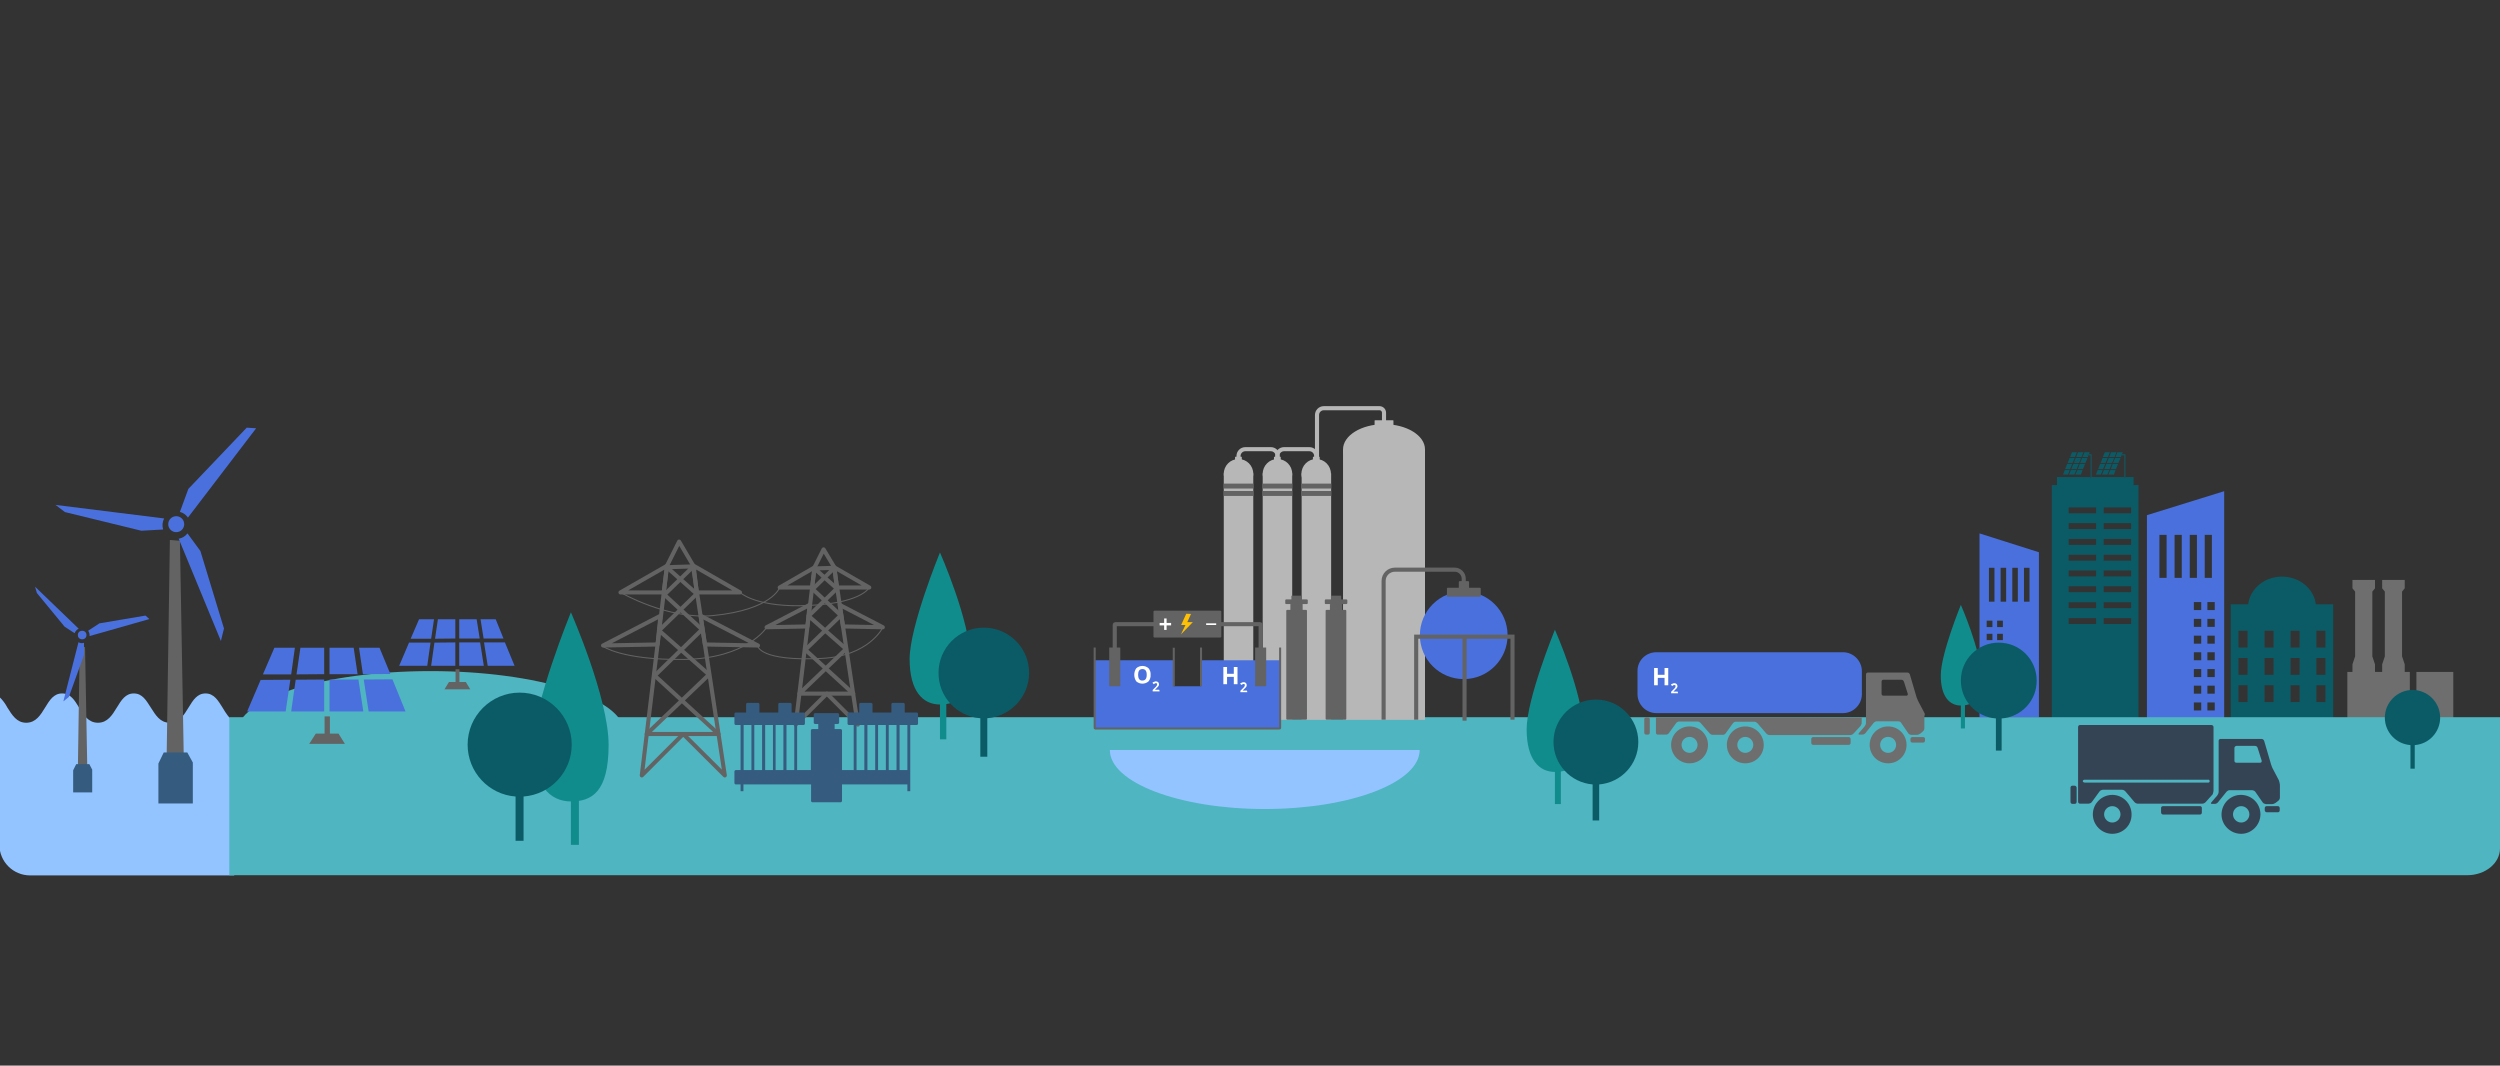 <?xml version="1.0" encoding="utf-8"?>
<!-- Generator: Adobe Illustrator 25.0.0, SVG Export Plug-In . SVG Version: 6.00 Build 0)  -->
<svg version="1.1" id="Layer_1" xmlns="http://www.w3.org/2000/svg" xmlns:xlink="http://www.w3.org/1999/xlink" x="0px" y="0px"
	 width="1220px" height="520px" viewBox="0 0 1220 520" style="enable-background:new 0 0 1220 520;" xml:space="preserve">
<rect x="0" y="0" width="1220" height="520" fill="#333333" stroke="none"/>
<style type="text/css">
	.st0{clip-path:url(#SVGID_2_);}
	.st1{fill:#93C4FF;}
	.st2{clip-path:url(#SVGID_4_);}
	.st3{fill:#636363;}
	.st4{fill:#355B7F;}
	.st5{fill:#4970DD;}
	.st6{clip-path:url(#SVGID_6_);}
	.st7{fill:#0B5B66;}
	.st8{fill:#6E6E6E;}
	.st9{fill:#4FB5C1;}
	.st10{fill:#118C8C;}
	.st11{fill:#B7B7B7;}
	.st12{fill:none;stroke:#B7B7B7;stroke-width:2;stroke-miterlimit:10;}
	.st13{fill:none;stroke:#636363;stroke-width:2;stroke-miterlimit:10;}
	.st14{fill:none;stroke:#636363;stroke-width:0.5;stroke-miterlimit:10;}
	.st15{fill:none;stroke:#636363;stroke-width:2;stroke-linejoin:round;}
	.st16{fill:none;stroke:#636363;stroke-miterlimit:10;}
	.st17{fill:#FFC105;}
	.st18{fill:#FFFFFF;}
	.st19{fill:#354454;}
</style>
<g>
	<defs>
		<path id="SVGID_1_" d="M16,0h1188c8.8,0,16,7.2,16,16v488c0,8.8-7.2,16-16,16H16c-8.8,0-16-7.2-16-16V16C0,7.2,7.2,0,16,0z"/>
	</defs>
	<clipPath id="SVGID_2_">
		<use xlink:href="#SVGID_1_"  style="overflow:visible;"/>
	</clipPath>
	<g class="st0">
		<g id="Layer_3">
			<path class="st1" d="M108.6,345.3c-2.2-3.5-4.2-6.9-8.3-6.9s-6.1,3.3-8.3,6.9s-4.5,7.4-9.2,7.4s-6.9-3.8-9.2-7.4
				s-4.2-6.9-8.3-6.9s-6.1,3.3-8.3,6.9s-4.5,7.4-9.2,7.4s-7-3.8-9.2-7.4s-4.2-6.9-8.3-6.9s-6.1,3.3-8.3,6.9s-4.5,7.4-9.2,7.4
				s-6.9-3.8-9.2-7.4c-1-1.9-2.3-3.7-3.9-5.2v72.1c0,8.3,6.7,15,15,15h99.6V352C111.9,350.8,110.2,348,108.6,345.3z"/>
		</g>
	</g>
</g>
<g>
	<defs>
		<path id="SVGID_3_" d="M16,0h1188c8.8,0,16,7.2,16,16v488c0,8.8-7.2,16-16,16H16c-8.8,0-16-7.2-16-16V16C0,7.2,7.2,0,16,0z"/>
	</defs>
	<clipPath id="SVGID_4_">
		<use xlink:href="#SVGID_3_"  style="overflow:visible;"/>
	</clipPath>
	<g class="st2">
		<g id="blades_1">
			<polygon class="st3" points="82.9,263.5 81.3,370.9 89.7,370.9 87.8,263.9 			"/>
			<polygon class="st4" points="77.3,372.6 79.9,367.2 91.4,367.2 94.1,372.1 94.1,392.1 77.3,392.1 			"/>
			<circle class="st5" cx="86" cy="255.8" r="3.9"/>
			<path class="st5" d="M91.7,252.6L125,209l-4.6-0.3l-28.5,29.9l-4.1,11.2l0,0c0.8,0.2,1.6,0.6,2.3,1.1
				C90.7,251.4,91.3,251.9,91.7,252.6z"/>
			<path class="st5" d="M87.2,262.9l20.6,49.9l1.5-6.1l-11.5-37.8l-6.3-8.6l-0.1,0.1C90.4,261.7,88.9,262.6,87.2,262.9z"/>
			<path class="st5" d="M80.1,253.1V253l-53-6.6l4.6,3.5L69,259l10.6-0.6C79.1,256.6,79.2,254.7,80.1,253.1z"/>
			<polygon class="st3" points="38.9,315.6 38,375 42.6,375 41.5,315.8 			"/>
			<polygon class="st4" points="35.7,375.9 37.2,372.9 43.6,372.9 45,375.6 45,386.7 35.7,386.7 			"/>
			<circle class="st5" cx="40.1" cy="309.9" r="2.1"/>
			<path class="st5" d="M43.7,310.4l29.2-8.3l-1.9-1.7l-22.5,3.8l-5.5,3.6l0,0c0.3,0.4,0.5,0.8,0.6,1.3
				C43.7,309.5,43.7,310,43.7,310.4z"/>
			<path class="st5" d="M38.3,313.4l-7.4,28.9l2.7-2.2l7.4-20.5v-5.9h-0.1C40,314,39.1,313.9,38.3,313.4z"/>
			<path class="st5" d="M38.4,306.8L38.4,306.8l-21.3-20.5l0.9,3.1l13.5,16.4l4.9,3.2C36.8,308,37.5,307.2,38.4,306.8z"/>
		</g>
	</g>
</g>
<g>
	<defs>
		<path id="SVGID_5_" d="M16,0h1188c8.8,0,16,5.9,16,13.1v400.9c0,7.3-7.2,13.1-16,13.1H16c-8.8,0-16-5.9-16-13.1V13.1
			C0,5.9,7.2,0,16,0z"/>
	</defs>
	<clipPath id="SVGID_6_">
		<use xlink:href="#SVGID_5_"  style="overflow:visible;"/>
	</clipPath>
	<g class="st6">
		<g id="blades_2">
			<path class="st5" d="M1085.4,239.7V354h-37.7V251.4L1085.4,239.7z M1077.2,346.7h3.6v-3.9h-3.6V346.7z M1077.2,338.5h3.6v-3.9
				h-3.6V338.5z M1077.2,330.4h3.6v-3.9h-3.6V330.4z M1077.2,322.2h3.6v-3.9h-3.6V322.2z M1077.2,314.1h3.6v-3.9h-3.6V314.1z
				 M1077.2,305.9h3.6V302h-3.6V305.9z M1077.2,297.7h3.6v-3.9h-3.6V297.7z M1075.9,282h3.5v-21h-3.5V282z M1070.6,346.7h3.6v-3.9
				h-3.6V346.7z M1070.6,338.5h3.6v-3.9h-3.6V338.5z M1070.6,330.4h3.6v-3.9h-3.6V330.4z M1070.6,322.2h3.6v-3.9h-3.6V322.2z
				 M1070.6,314.1h3.6v-3.9h-3.6V314.1z M1070.6,305.9h3.6V302h-3.6V305.9z M1070.6,297.7h3.6v-3.9h-3.6V297.7z M1068.6,282h3.5v-21
				h-3.5V282z M1061.2,282h3.5v-21h-3.5V282z M1053.8,282h3.5v-21h-3.5V282z"/>
			<path class="st7" d="M1130.1,294.9c-0.9-7.6-7.9-13.5-16.5-13.5s-15.5,5.9-16.5,13.5h-8.5v58.3h50v-58.3H1130.1z M1096.8,342.6
				h-4.4v-8.2h4.4V342.6z M1096.8,329.3h-4.4v-8.2h4.4V329.3z M1096.8,316h-4.4v-8.2h4.4V316z M1109.5,342.6h-4.4v-8.2h4.4V342.6z
				 M1109.5,329.3h-4.4v-8.2h4.4V329.3z M1109.5,316h-4.4v-8.2h4.4V316z M1122.2,342.6h-4.4v-8.2h4.4V342.6z M1122.2,329.3h-4.4
				v-8.2h4.4V329.3z M1122.2,316h-4.4v-8.2h4.4V316z M1134.8,342.6h-4.4v-8.2h4.4V342.6z M1134.8,329.3h-4.4v-8.2h4.4V329.3z
				 M1134.8,316h-4.4v-8.2h4.4V316z"/>
			<polygon class="st7" points="1037.2,222.2 1037.2,221.7 1037.2,221.7 1035.5,221.7 1035.3,222.2 1036.7,222.2 1036.7,232.8 
				1037.2,232.8 			"/>
			<polygon class="st7" points="1020.7,222.2 1020.7,221.7 1020.7,221.7 1019.4,221.7 1019.2,222.2 1020.2,222.2 1020.2,232.8 
				1020.7,232.8 			"/>
			<polygon class="st7" points="1013,223.5 1012,225.9 1015.6,223.5 			"/>
			<polygon class="st7" points="1011.2,226.4 1008.8,226.4 1007.8,228.9 1010.2,228.9 			"/>
			<polygon class="st7" points="1010,229.4 1007.6,229.4 1006.8,231.6 1009.2,231.6 			"/>
			<polygon class="st7" points="1012.4,223.5 1010,223.5 1009,225.9 1011.4,225.9 			"/>
			<polygon class="st7" points="1018.8,221.7 1019.4,221.7 1019.8,220.7 1017.2,220.7 1016.3,223 1018.9,223 1019.2,222.2 
				1018.7,222.2 			"/>
			<polygon class="st7" points="1018.8,221.7 1018.7,222.2 1019.2,222.2 1019.4,221.7 			"/>
			<polygon class="st7" points="1013.5,220.7 1011.1,220.7 1010.2,223 1012.6,223 			"/>
			<polygon class="st7" points="1015.8,223 1016.7,220.7 1014.1,220.7 1013.2,223 			"/>
			<polygon class="st7" points="1009.7,231.6 1012.3,231.6 1013.2,229.4 1010.6,229.4 			"/>
			<polygon class="st7" points="1015.6,223.5 1012,225.9 1014.6,225.9 			"/>
			<polygon class="st7" points="1016.3,229.4 1013.8,229.4 1012.8,231.6 1015.5,231.6 			"/>
			<polygon class="st7" points="1018.7,223.5 1016.1,223.5 1015.1,225.9 1017.7,225.9 			"/>
			<polygon class="st7" points="1010.8,228.9 1013.4,228.9 1014.4,226.4 1011.8,226.4 			"/>
			<polygon class="st7" points="1017.5,226.4 1014.9,226.4 1014,228.9 1016.5,228.9 			"/>
			<polygon class="st7" points="1027.3,226.4 1024.9,226.4 1023.9,228.9 1026.3,228.9 			"/>
			<polygon class="st7" points="1026.1,229.4 1023.7,229.4 1022.8,231.6 1025.2,231.6 			"/>
			<polygon class="st7" points="1028.5,223.5 1026.1,223.5 1025.1,225.9 1027.5,225.9 			"/>
			<polygon class="st7" points="1035.4,221.7 1035.5,221.7 1035.9,220.7 1033.3,220.7 1032.4,223 1035,223 1035.3,222.2 
				1035.2,222.2 			"/>
			<polygon class="st7" points="1035.4,221.7 1035.2,222.2 1035.3,222.2 1035.5,221.7 			"/>
			<polygon class="st7" points="1029.6,220.7 1027.2,220.7 1026.2,223 1028.7,223 			"/>
			<polygon class="st7" points="1031.9,223 1032.8,220.7 1030.2,220.7 1029.3,223 			"/>
			<polygon class="st7" points="1025.8,231.6 1028.4,231.6 1029.3,229.4 1026.7,229.4 			"/>
			<polygon class="st7" points="1031.7,223.5 1029.1,223.5 1028.1,225.9 1030.7,225.9 			"/>
			<polygon class="st7" points="1032.4,229.4 1029.8,229.4 1028.9,231.6 1031.6,231.6 			"/>
			<polygon class="st7" points="1034.8,223.5 1032.2,223.5 1031.2,225.9 1033.8,225.9 			"/>
			<polygon class="st7" points="1026.9,228.9 1029.5,228.9 1030.5,226.4 1027.9,226.4 			"/>
			<polygon class="st7" points="1033.6,226.4 1031,226.4 1030.1,228.9 1032.6,228.9 			"/>
			<path class="st7" d="M1041.2,236.7v-3.9h-4.1v0.4h-0.4v-0.4h-16.1v0.4h-0.5v-0.4h-16.3v3.9h-2.5V359h42.3V236.7H1041.2z
				 M1022.9,304.5h-13.4v-2.9h13.4V304.5z M1022.9,296.8h-13.4v-2.9h13.4V296.8z M1022.9,289h-13.4v-2.9h13.4V289z M1022.9,281.3
				h-13.4v-2.9h13.4V281.3z M1022.9,273.6h-13.4v-2.9h13.4V273.6z M1022.9,265.9h-13.4V263h13.4V265.9z M1022.9,258.2h-13.4v-2.9
				h13.4V258.2z M1022.9,250.5h-13.4v-2.9h13.4V250.5z M1040,304.5h-13.4v-2.9h13.4V304.5z M1040,296.8h-13.4v-2.9h13.4V296.8z
				 M1040,289h-13.4v-2.9h13.4V289z M1040,281.3h-13.4v-2.9h13.4V281.3z M1040,273.6h-13.4v-2.9h13.4V273.6z M1040,265.9h-13.4V263
				h13.4V265.9z M1040,258.2h-13.4v-2.9h13.4V258.2z M1040,250.5h-13.4v-2.9h13.4V250.5z"/>
			<rect x="1036.7" y="232.8" class="st7" width="0.4" height="0.4"/>
			<rect x="1020.2" y="232.8" class="st7" width="0.5" height="0.4"/>
			<polygon class="st8" points="1173.5,324.2 1172.2,320.3 1172.2,316.5 1172.2,313.1 1172.2,309.5 1172.2,306.1 1172.2,302.5 
				1172.2,299.1 1172.2,295.5 1172.2,292.1 1172.2,288.7 1173.5,287.1 1173.5,283 1173.3,283 1167.8,283 1162.5,283 1162.5,287.1 
				1163.8,288.7 1163.8,292.1 1163.8,295.5 1163.8,299.1 1163.8,302.5 1163.8,306.1 1163.8,309.5 1163.8,313.1 1163.8,316.5 
				1163.8,320.3 1162.5,324.2 1162.5,327.9 1160.8,327.9 1159,327.9 1159,324.2 1157.7,320.3 1157.7,316.5 1157.7,313.1 
				1157.7,309.5 1157.7,306.1 1157.7,302.5 1157.7,299.1 1157.7,295.5 1157.7,292.1 1157.7,288.7 1159,287.1 1159,283 1158.8,283 
				1153.3,283 1148,283 1148,287.1 1149.3,288.7 1149.3,292.1 1149.3,295.5 1149.3,299.1 1149.3,302.5 1149.3,306.1 1149.3,309.5 
				1149.3,313.1 1149.3,316.5 1149.3,320.3 1148,324.2 1148,327.9 1145.5,327.9 1145.5,353.6 1160.8,353.6 1176,353.6 1176,327.9 
				1173.5,327.9 			"/>
			<polygon class="st8" points="1188.2,327.9 1179.2,327.9 1179.2,353.6 1188.2,353.6 1197.2,353.6 1197.2,327.9 			"/>
			<path class="st5" d="M966,260.3v89.8h29v-80.6L966,260.3z M972.3,344.4h-2.8v-3.1h2.8V344.4z M972.3,338h-2.8v-3.1h2.8V338z
				 M972.3,331.6h-2.8v-3.1h2.8V331.6z M972.3,325.2h-2.8v-3.1h2.8V325.2z M972.3,318.8h-2.8v-3.1h2.8V318.8z M972.3,312.4h-2.8
				v-3.1h2.8V312.4z M972.3,306h-2.8v-3.1h2.8V306z M973.3,293.6h-2.7v-16.5h2.7V293.6z M977.4,344.4h-2.8v-3.1h2.8V344.4z
				 M977.4,338h-2.8v-3.1h2.8V338z M977.4,331.6h-2.8v-3.1h2.8V331.6z M977.4,325.2h-2.8v-3.1h2.8V325.2z M977.4,318.8h-2.8v-3.1
				h2.8V318.8z M977.4,312.4h-2.8v-3.1h2.8V312.4z M977.4,306h-2.8v-3.1h2.8V306z M979,293.6h-2.7v-16.5h2.7L979,293.6z
				 M984.7,293.6H982v-16.5h2.7L984.7,293.6z M990.4,293.6h-2.7v-16.5h2.7V293.6z"/>
			<rect x="111.9" y="350" class="st9" width="1108.1" height="77.2"/>
			<path class="st9" d="M210.1,327.5c-52.2,0-94.4,13.4-94.4,29.9h188.9C304.6,340.9,262.3,327.5,210.1,327.5z"/>
			<path class="st10" d="M297,363.5c0,23-8.2,27.6-18.4,27.6s-18.4-7.9-18.4-27.6s18.4-64.7,18.4-64.7S297,340.5,297,363.5z"/>
			<rect x="278.6" y="378.8" class="st10" width="3.9" height="33.5"/>
			<path class="st10" d="M473.5,321.6c0,18.5-6.6,22.2-14.8,22.2s-14.8-6.3-14.8-22.2s14.8-52,14.8-52S473.5,303.1,473.5,321.6z"/>
			<rect x="458.7" y="333.9" class="st10" width="3.1" height="26.9"/>
			<rect x="655.4" y="219.3" class="st11" width="40" height="132"/>
			<ellipse class="st11" cx="675.4" cy="219.3" rx="20" ry="12.3"/>
			<path class="st11" d="M679.8,210.6H671c-0.1,0-0.2-0.1-0.2-0.2v-5.1c0-0.1,0.1-0.2,0.2-0.2h8.8c0.1,0,0.2,0.1,0.2,0.2v5.1
				C680,210.5,679.9,210.6,679.8,210.6z"/>
			<rect x="635.2" y="231" class="st11" width="14.4" height="120.3"/>
			<circle class="st11" cx="642.3" cy="231.2" r="7.2"/>
			<path class="st11" d="M643.8,226.2h-2.9c-0.1,0-0.2-0.1-0.2-0.2v-2.9c0-0.1,0.1-0.2,0.2-0.2h2.9c0.1,0,0.2,0.1,0.2,0.2v2.9
				C644,226.1,643.9,226.2,643.8,226.2z"/>
			<rect x="616.2" y="231" class="st11" width="14.4" height="120.3"/>
			<circle class="st11" cx="623.4" cy="231.2" r="7.2"/>
			<path class="st11" d="M624.8,226.2h-2.9c-0.1,0-0.2-0.1-0.2-0.2v-2.9c0-0.1,0.1-0.2,0.2-0.2h2.9c0.1,0,0.2,0.1,0.2,0.2v2.9
				C625,226.1,624.9,226.2,624.8,226.2z"/>
			<rect x="597.2" y="231" class="st11" width="14.4" height="120.3"/>
			<circle class="st11" cx="604.4" cy="231.2" r="7.2"/>
			<path class="st11" d="M605.8,226.2h-2.9c-0.1,0-0.2-0.1-0.2-0.2v-2.9c0-0.1,0.1-0.2,0.2-0.2h2.9c0.1,0,0.2,0.1,0.2,0.2v2.9
				C606,226.1,605.9,226.2,605.8,226.2z"/>
			<circle class="st5" cx="714.3" cy="310" r="21.4"/>
			<path class="st3" d="M722.2,291.2h-15.7c-0.2,0-0.4-0.2-0.4-0.4v-3.6c0-0.2,0.2-0.4,0.4-0.4h15.7c0.2,0,0.4,0.2,0.4,0.4v3.6
				C722.6,291,722.5,291.2,722.2,291.2C722.2,291.2,722.2,291.2,722.2,291.2z"/>
			<path class="st3" d="M716.5,288h-4.2c-0.2,0-0.4-0.2-0.4-0.4V284c0-0.2,0.2-0.4,0.4-0.4h4.2c0.2,0,0.4,0.2,0.4,0.4v3.6
				C716.8,287.8,716.7,288,716.5,288z"/>
			<path class="st3" d="M628.2,351.2h9.1c0.3,0,0.5-0.2,0.5-0.4c0,0,0,0,0-0.1v-52.6c0-0.3-0.2-0.5-0.4-0.5c0,0,0,0-0.1,0h-9.1
				c-0.3,0-0.5,0.2-0.5,0.4c0,0,0,0,0,0.1v52.6C627.7,351,627.9,351.2,628.2,351.2C628.2,351.2,628.2,351.2,628.2,351.2z"/>
			<rect x="629.7" y="294.8" class="st3" width="6" height="4.4"/>
			<path class="st3" d="M637.7,294.8h-10c-0.3,0-0.5-0.2-0.5-0.4c0,0,0,0,0-0.1V293c0-0.3,0.2-0.5,0.4-0.5c0,0,0,0,0.1,0h10
				c0.3,0,0.5,0.2,0.5,0.4c0,0,0,0,0,0.1v1.4C638.2,294.6,637.9,294.8,637.7,294.8z"/>
			<path class="st3" d="M635,295.7h-4.6c-0.1,0-0.2-0.1-0.2-0.2v-4.6c0-0.1,0.1-0.2,0.2-0.2h4.6c0.1,0,0.2,0.1,0.2,0.2v4.6
				C635.2,295.6,635.2,295.7,635,295.7z"/>
			<path class="st3" d="M647.4,351.2h9.1c0.3,0,0.5-0.2,0.5-0.4c0,0,0,0,0-0.1v-52.6c0-0.3-0.2-0.5-0.4-0.5c0,0,0,0-0.1,0h-9.1
				c-0.3,0-0.5,0.2-0.5,0.4c0,0,0,0,0,0.1v52.6C646.9,351,647.1,351.2,647.4,351.2z"/>
			<rect x="649" y="294.8" class="st3" width="6" height="4.4"/>
			<path class="st3" d="M657,294.8h-10c-0.3,0-0.5-0.2-0.5-0.4c0,0,0,0,0-0.1V293c0-0.3,0.2-0.5,0.4-0.5c0,0,0,0,0.1,0h10
				c0.3,0,0.5,0.2,0.5,0.4c0,0,0,0,0,0.1v1.4C657.4,294.6,657.2,294.8,657,294.8z"/>
			<path class="st3" d="M654.3,295.7h-4.6c-0.1,0-0.2-0.1-0.2-0.2v-4.6c0-0.1,0.1-0.2,0.2-0.2h4.6c0.1,0,0.2,0.1,0.2,0.2v4.6
				C654.5,295.6,654.4,295.7,654.3,295.7z"/>
			<rect x="597.2" y="236" class="st3" width="14.4" height="2.4"/>
			<rect x="597.2" y="239.6" class="st3" width="14.4" height="2.4"/>
			<rect x="616.1" y="236" class="st3" width="14.4" height="2.4"/>
			<rect x="616.1" y="239.6" class="st3" width="14.4" height="2.4"/>
			<rect x="635.2" y="236" class="st3" width="14.4" height="2.4"/>
			<rect x="635.2" y="239.6" class="st3" width="14.4" height="2.4"/>
			<path class="st12" d="M604.4,224v-1.5c0-1.8,1.5-3.3,3.3-3.3h12.5c1.8,0,3.3,1.5,3.3,3.3v1.5"/>
			<path class="st12" d="M623.3,224v-1.5c0-1.8,1.5-3.3,3.3-3.3H639c1.8,0,3.3,1.5,3.3,3.3v1.5"/>
			<path class="st12" d="M675.4,205.9v-4.5c0-1.2-1-2.2-2.2-2.2H646c-1.8,0-3.3,1.5-3.3,3.3V224"/>
			<path class="st13" d="M714.3,285.8v-3.4c0-2.4-2-4.4-4.4-4.4h-29.2c-3,0-5.5,2.4-5.5,5.5c0,0,0,0,0,0v67.7"/>
			<line class="st13" x1="714.7" y1="310.7" x2="714.7" y2="351.7"/>
			<polyline class="st13" points="691.1,351.2 691.1,310.7 738.1,310.7 738.1,351.2 			"/>
			<polygon class="st5" points="158.2,329 158.2,316.1 146.6,316.1 144.7,329.1 			"/>
			<polygon class="st5" points="127.2,331.8 120.6,347.2 139.4,347.2 141.7,331.7 			"/>
			<polygon class="st5" points="174.5,329 172.6,316.1 160.8,316.1 160.8,329 			"/>
			<polygon class="st5" points="144.3,331.7 142.1,347.2 158.2,347.2 158.2,331.6 			"/>
			<polygon class="st5" points="190.5,328.9 185.2,316.1 175.2,316.1 177.1,329 			"/>
			<polygon class="st5" points="143.9,316.1 133.9,316.1 128.3,329.1 142.1,329.1 			"/>
			<polygon class="st5" points="179.9,347.2 197.9,347.2 191.5,331.5 177.5,331.6 			"/>
			<polygon class="st5" points="160.8,331.6 160.8,347.2 177.3,347.2 174.9,331.6 			"/>
			<rect x="158.4" y="349.6" class="st3" width="2.6" height="12.4"/>
			<polygon class="st3" points="154.1,358 165.2,358 168.3,363 150.9,363 			"/>
			<polygon class="st5" points="222.2,311.6 222.2,302.2 213.7,302.2 212.3,311.7 			"/>
			<polygon class="st5" points="199.6,313.6 194.8,324.9 208.5,324.9 210.1,313.6 			"/>
			<polygon class="st5" points="234.1,311.6 232.6,302.2 224.1,302.2 224.1,311.6 			"/>
			<polygon class="st5" points="212,313.6 210.4,324.9 222.2,324.9 222.2,313.5 			"/>
			<polygon class="st5" points="245.7,311.6 241.9,302.2 234.5,302.2 236,311.6 			"/>
			<polygon class="st5" points="211.8,302.2 204.5,302.2 200.4,311.7 210.4,311.7 			"/>
			<polygon class="st5" points="238,324.9 251.1,324.9 246.4,313.5 236.2,313.5 			"/>
			<polygon class="st5" points="224.1,313.5 224.1,324.9 236.1,324.9 234.3,313.5 			"/>
			<rect x="222.3" y="326.6" class="st3" width="1.9" height="9"/>
			<polygon class="st3" points="219.1,332.8 227.3,332.8 229.5,336.4 216.9,336.4 			"/>
			<path class="st14" d="M302.8,289.1c0,0,23,13.4,45.1,11.3c28.9-2.8,32.6-13.7,32.6-13.7"/>
			<path class="st14" d="M361.1,289.1c0,0,6.8,6.7,29,6.5c30.2-0.4,34.1-8.9,34.1-8.9"/>
			<path class="st14" d="M294,315.3c0,0,9.4,6.9,39.7,6.5c30.9-0.4,40.4-15.6,40.4-15.6"/>
			<path class="st14" d="M369.8,315.3c0,0,0.9,7.5,31.2,6c23.2-1.1,29.9-15.2,29.9-15.2"/>
			<polygon class="st15" points="313.2,378.4 325.5,276.1 331.4,264.3 338.1,275.7 353.7,378.4 333.4,358.2 			"/>
			<polygon class="st15" points="350.6,358.2 319.5,329.7 342.6,307.2 324.2,290.2 338.4,276.4 325.4,276.8 340,289.8 321.6,307.7 
				346,329.2 315.6,358.2 			"/>
			<polygon class="st15" points="302.8,289.1 325.5,276.1 323.9,289.1 			"/>
			<polygon class="st15" points="361.1,289.1 338.5,276.1 340,289.1 			"/>
			<polygon class="st15" points="369.9,315 341.9,300.5 344,314.5 			"/>
			<polygon class="st15" points="294.3,315 322.3,300.5 320.9,314.5 			"/>
			<polygon class="st15" points="388.3,353.6 397.5,276.9 401.9,268.1 407,276.6 418.6,353.6 403.5,338.5 			"/>
			<polygon class="st15" points="416.4,338.5 393,317.1 410.3,300.3 396.6,287.5 407.2,277.1 397.4,277.4 408.4,287.2 394.6,300.6 
				412.9,316.7 390.1,338.5 			"/>
			<polygon class="st15" points="380.5,286.7 397.5,276.9 396.3,286.7 			"/>
			<polygon class="st15" points="424.2,286.7 407.2,276.9 408.4,286.7 			"/>
			<polygon class="st15" points="430.8,306.1 409.8,295.2 411.4,305.7 			"/>
			<polygon class="st15" points="374.1,306.1 395.1,295.2 394,305.7 			"/>
			<path class="st4" d="M447.3,347.7h-5.8v-4c0-0.4-0.3-0.7-0.7-0.7c0,0,0,0,0,0h-5.1c-0.4,0-0.7,0.3-0.7,0.7c0,0,0,0,0,0v4h-9.2v-4
				c0-0.4-0.3-0.7-0.7-0.7c0,0,0,0,0,0H420c-0.4,0-0.7,0.3-0.7,0.7c0,0,0,0,0,0v4h-5c-0.4,0-0.7,0.3-0.7,0.7c0,0,0,0,0,0v4.7
				c0,0.4,0.3,0.7,0.7,0.7c0,0,0,0,0,0h2.3v22h-5.7v-19.3c0-0.4-0.3-0.7-0.7-0.7c0,0,0,0,0,0h-2.9v-2.5h1.5c0.4,0,0.7-0.3,0.7-0.7
				c0,0,0,0,0,0v-3.9c0-0.4-0.3-0.7-0.7-0.7c0,0,0,0,0,0h-11c-0.4,0-0.7,0.3-0.7,0.7c0,0,0,0,0,0v3.9c0,0.4,0.3,0.7,0.7,0.7
				c0,0,0,0,0,0h1.5v2.5h-2.9c-0.4,0-0.7,0.3-0.7,0.7c0,0,0,0,0,0v19.3H389v-22h3.1c0.4,0,0.7-0.3,0.7-0.7c0,0,0,0,0,0v-4.7
				c0-0.4-0.3-0.7-0.7-0.7c0,0,0,0,0,0h-5.8v-4c0-0.4-0.3-0.7-0.7-0.7c0,0,0,0,0,0h-5.1c-0.4,0-0.7,0.3-0.7,0.7c0,0,0,0,0,0v4h-9.2
				v-4c0-0.4-0.3-0.7-0.7-0.7c0,0,0,0,0,0h-5.1c-0.4,0-0.7,0.3-0.7,0.7c0,0,0,0,0,0v4h-5c-0.4,0-0.7,0.3-0.7,0.7c0,0,0,0,0,0v4.7
				c0,0.4,0.3,0.7,0.7,0.7c0,0,0,0,0,0h2.3v22h-2.3c-0.4,0-0.7,0.3-0.7,0.7c0,0,0,0,0,0v5.6c0,0.4,0.3,0.7,0.7,0.7c0,0,0,0,0,0h2.3
				v3.3h1.4v-3.3h33v8c0,0.4,0.3,0.7,0.7,0.7c0,0,0,0,0,0h13.7c0.4,0,0.7-0.3,0.7-0.7c0,0,0,0,0,0v-8h31.9v3.3h1.4v-32.3h3.1
				c0.4,0,0.7-0.3,0.7-0.7c0,0,0,0,0,0v-4.7C448,348,447.7,347.7,447.3,347.7z M428.5,375.8v-22h3.8v22H428.5z M427.1,353.8v22h-3.8
				v-22H427.1z M377.2,353.8v22h-3.8v-22H377.2z M378.5,375.8v-22h3.8v22H378.5z M371.9,353.8v22h-3.8v-22H371.9z M433.7,375.8v-22
				h3.8v22H433.7z M418,353.8h3.8v22H418L418,353.8z M387.6,375.8h-3.8v-22h3.8V375.8z M362.9,353.8h3.8v22h-3.8V353.8z
				 M442.8,375.8H439v-22h3.8L442.8,375.8z"/>
			<path class="st5" d="M586.1,322.5v12.1c0,0.1-0.1,0.3-0.2,0.3c0,0,0,0-0.1,0h-12.7c-0.1,0-0.3-0.1-0.3-0.2c0,0,0,0,0-0.1v-12.1
				c0-0.1-0.1-0.3-0.2-0.3c0,0,0,0-0.1,0h-38c-0.1,0-0.3,0.1-0.3,0.2c0,0,0,0,0,0.1v32.7c0,0.1,0.1,0.3,0.2,0.3c0,0,0,0,0.1,0h89.9
				c0.1,0,0.3-0.1,0.3-0.2c0,0,0,0,0-0.1v-32.7c0-0.1-0.1-0.3-0.2-0.3c0,0,0,0-0.1,0h-38C586.3,322.2,586.1,322.3,586.1,322.5
				C586.1,322.5,586.1,322.5,586.1,322.5z"/>
			<path class="st16" d="M572.8,335v-18.9"/>
			<path class="st16" d="M586.1,316v18.9"/>
			<path class="st16" d="M534.2,316v39.2c0,0.1,0.1,0.3,0.2,0.3c0,0,0,0,0.1,0h89.9c0.1,0,0.3-0.1,0.3-0.2c0,0,0,0,0-0.1V316"/>
			<rect x="541.3" y="316" class="st3" width="5.4" height="18.9"/>
			<rect x="612.5" y="316" class="st3" width="5.4" height="18.9"/>
			<path class="st3" d="M562.9,310.6v-12.1c0-0.3,0.2-0.5,0.4-0.5c0,0,0,0,0.1,0h32.1c0.3,0,0.5,0.2,0.5,0.4c0,0,0,0,0,0.1v12.1
				c0,0.3-0.2,0.5-0.4,0.5c0,0,0,0-0.1,0h-32.1C563.1,311.1,562.9,310.9,562.9,310.6C562.9,310.6,562.9,310.6,562.9,310.6z"/>
			<path class="st13" d="M544,317.3v-12.4c0-0.1,0.1-0.3,0.2-0.3c0,0,0,0,0.1,0h70.6c0.1,0,0.3,0.1,0.3,0.2c0,0,0,0,0,0.1v12.4"/>
			<polygon class="st17" points="578.9,299.5 581.2,299.6 579.4,303.6 582.1,303.6 576.3,309.6 578.5,305 576.4,305 			"/>
			<path class="st18" d="M568.1,305.2h-2.2V304h2.2v-2.2h1.2v2.2h2.2v1.2h-2.2v2.2h-1.2V305.2z"/>
			<path class="st18" d="M561.5,329.3c0.1,1.2-0.3,2.3-1,3.2c-1.7,1.5-4.3,1.5-6,0c-1.3-1.9-1.3-4.5,0-6.4c1.7-1.5,4.3-1.5,6,0
				C561.2,327,561.6,328.1,561.5,329.3z M555.4,329.3c0,0.7,0.1,1.5,0.5,2.1c0.4,0.5,1,0.8,1.6,0.7c1.4,0,2.1-0.9,2.1-2.8
				s-0.7-2.8-2.1-2.8c-0.6,0-1.2,0.2-1.6,0.7C555.5,327.8,555.4,328.6,555.4,329.3z"/>
			<path class="st18" d="M565.9,337.4h-3.4v-0.7l1.2-1.2c0.3-0.2,0.5-0.5,0.7-0.8c0.1-0.1,0.2-0.2,0.2-0.4c0-0.1,0.1-0.2,0.1-0.4
				s0-0.3-0.2-0.4c-0.1-0.1-0.3-0.1-0.4-0.1c-0.2,0-0.4,0-0.5,0.1c-0.2,0.1-0.4,0.3-0.6,0.4l-0.6-0.7c0.2-0.2,0.4-0.4,0.6-0.4
				s0.3-0.1,0.5-0.2s0.4-0.1,0.6-0.1c0.3,0,0.6,0.1,0.8,0.2c0.2,0.1,0.4,0.3,0.5,0.5c0.1,0.2,0.2,0.5,0.2,0.7c0,0.2,0,0.4-0.1,0.6
				c-0.1,0.2-0.2,0.4-0.4,0.6l-0.9,0.9l-0.6,0.6h2.1L565.9,337.4L565.9,337.4z"/>
			<path class="st18" d="M603.9,333.9h-1.8v-3.6h-3.3v3.6H597v-8.4h1.8v3.3h3.3v-3.3h1.8L603.9,333.9z"/>
			<path class="st18" d="M608.7,337.8h-3.4v-0.7l1.2-1.2c0.3-0.2,0.5-0.5,0.7-0.8c0.1-0.1,0.2-0.2,0.2-0.4c0-0.1,0.1-0.2,0.1-0.4
				s0-0.3-0.2-0.4c-0.1-0.1-0.3-0.1-0.4-0.1c-0.2,0-0.4,0-0.5,0.1c-0.2,0.1-0.4,0.3-0.6,0.4l-0.6-0.7c0.2-0.2,0.4-0.4,0.6-0.4
				s0.3-0.1,0.5-0.2s0.4-0.1,0.6-0.1c0.3,0,0.6,0.1,0.8,0.2c0.2,0.1,0.4,0.3,0.5,0.5c0.1,0.2,0.2,0.5,0.2,0.7c0,0.2,0,0.4-0.1,0.6
				c-0.1,0.2-0.2,0.4-0.4,0.6l-0.9,0.9l-0.6,0.6h2.1L608.7,337.8L608.7,337.8z"/>
			<path class="st18" d="M593.5,305h-4.9v-0.8h4.9V305z"/>
			<path class="st1" d="M617.2,394.8c41.7,0,75.6-12.9,75.6-28.8H541.6C541.6,381.9,575.5,394.8,617.2,394.8z"/>
			<path class="st7" d="M279,363.4c0-14-11.4-25.4-25.4-25.4c-14,0-25.4,11.4-25.4,25.4c0,13.3,10.2,24.3,23.4,25.3v21.6h3.9v-21.6
				C268.7,387.7,279,376.7,279,363.4z"/>
			<path class="st7" d="M502.2,328.3c0-12.2-10-22.1-22.2-22c-12.2,0-22.1,10-22,22.2c0,11.5,8.9,21.1,20.4,22v18.8h3.4v-18.8
				C493.3,349.5,502.2,339.9,502.2,328.3z"/>
			<path class="st10" d="M772.6,355.9c0,17.3-6.2,20.8-13.8,20.8s-13.8-5.9-13.8-20.8s13.8-48.6,13.8-48.6S772.6,338.6,772.6,355.9z
				"/>
			<rect x="758.8" y="367.3" class="st10" width="2.9" height="25.1"/>
			<path class="st10" d="M966.7,329.6c0,12.2-4.4,14.7-9.8,14.7s-9.8-4.2-9.8-14.7s9.8-34.4,9.8-34.4S966.7,317.4,966.7,329.6z"/>
			<rect x="956.9" y="337.7" class="st10" width="2" height="17.8"/>
			<path class="st7" d="M799.5,362.1c0-11.4-9.2-20.7-20.7-20.7c-11.4,0-20.7,9.2-20.7,20.7c0,10.8,8.3,19.8,19.1,20.7v17.6h3.2
				v-17.6C791.2,381.9,799.5,372.9,799.5,362.1z"/>
			<path class="st8" d="M939,347.7l-3-5.7c-0.2-0.4-0.5-1.2-0.7-1.7l-3.3-11.2c-0.2-0.5-0.6-0.9-1.2-0.9h-19.3
				c-0.5,0-0.9,0.4-0.9,0.9c0,0,0,0,0,0v23.7c0,0.6-0.3,1.1-0.6,1.6l-2.9,3.4c-0.3,0.4-0.2,0.7,0.3,0.7h1.4c0.6,0,1.1-0.3,1.5-0.7
				l4.1-5.1c0.4-0.4,0.9-0.7,1.5-0.7h10.5c0.6,0,1.1,0.3,1.4,0.8l3.4,5c0.3,0.5,0.8,0.7,1.4,0.8h2.9c0.6,0,1.1-0.3,1.6-0.6l1.3-1.1
				c0.4-0.4,0.7-0.9,0.7-1.5v-6C939.4,348.9,939.4,348.2,939,347.7z M930.3,339.5h-11.2c-0.5,0-0.9-0.4-0.9-0.9c0,0,0,0,0,0v-6
				c0-0.5,0.4-0.9,0.9-0.9l0,0h8.8c0.5,0,1,0.4,1.2,0.9l1.9,6c0.1,0.4-0.1,0.8-0.5,0.9C930.5,339.5,930.4,339.5,930.3,339.5z"/>
			<path class="st8" d="M851.7,354.5c-5,0-9,4-9,9s4,9,9,9s9-4,9-9S856.7,354.5,851.7,354.5z M851.7,367.4c-2.2,0-3.9-1.8-3.9-3.9
				c0-2.1,1.7-3.9,3.9-3.9c2.2,0,3.9,1.8,3.9,3.9C855.6,365.7,853.8,367.4,851.7,367.4z"/>
			<path class="st8" d="M824.5,354.5c-5,0-9,4-9,9s4,9,9,9s9-4,9-9S829.5,354.5,824.5,354.5z M824.5,367.4c-2.2,0-3.9-1.8-3.9-3.9
				c0-2.1,1.7-3.9,3.9-3.9c2.2,0,3.9,1.8,3.9,3.9C828.4,365.7,826.6,367.4,824.5,367.4z"/>
			<path class="st8" d="M921.4,354.5c-5,0-9,4-9,9s4,9,9,9s9-4,9-9S926.4,354.5,921.4,354.5z M921.4,367.4c-2.2,0-3.9-1.7-3.9-3.9
				s1.7-3.9,3.9-3.9c2.2,0,3.9,1.7,3.9,3.9S923.6,367.4,921.4,367.4L921.4,367.4z"/>
			<path class="st8" d="M902.2,359.7h-17.4c-0.5,0-0.9,0.4-0.9,0.9c0,0,0,0,0,0v2c0,0.5,0.4,0.9,0.9,0.9l0,0h17.4
				c0.5,0,0.9-0.4,0.9-0.9c0,0,0,0,0,0v-2C903.1,360.1,902.7,359.7,902.2,359.7L902.2,359.7z"/>
			<path class="st8" d="M938.5,359.7h-5.3c-0.5,0-0.9,0.4-0.9,0.9c0,0,0,0,0,0v0.9c0,0.5,0.4,0.9,0.9,0.9l0,0h5.3
				c0.5,0,0.9-0.4,0.9-0.9c0,0,0,0,0,0v-0.9C939.5,360.1,939,359.7,938.5,359.7z"/>
			<path class="st8" d="M804.2,350.1h-0.9c-0.5,0-0.9,0.4-0.9,0.9c0,0,0,0,0,0v6.6c0,0.5,0.4,0.9,0.9,0.9l0,0h0.9
				c0.5,0,0.9-0.4,0.9-0.9c0,0,0,0,0,0V351C805.1,350.5,804.7,350.1,804.2,350.1L804.2,350.1z"/>
			<path class="st8" d="M878.4,350.1h-70.3v7.5c0,0.5,0.4,0.9,0.9,0.9l0,0h4c0.6,0,1.1-0.3,1.4-0.7l3.6-5c0.3-0.4,0.9-0.7,1.4-0.7h9
				c0.6,0,1.1,0.3,1.5,0.7l4.4,5.1c0.4,0.4,0.9,0.7,1.5,0.7h4.9c0.6,0,1.1-0.3,1.4-0.7l3.6-5c0.3-0.4,0.9-0.7,1.4-0.7h9
				c0.6,0,1.1,0.3,1.5,0.7l4.4,5.1c0.4,0.4,0.9,0.7,1.5,0.7H903c0.6,0,1.1-0.3,1.5-0.7l3.4-3.7c0.3-0.5,0.6-1,0.6-1.6v-2.5
				L878.4,350.1L878.4,350.1z"/>
			<path class="st5" d="M899.4,348h-91.1c-5,0-9.1-4.1-9.2-9.1v-11.5c0-5.1,4.1-9.1,9.2-9.1c0,0,0,0,0,0h91.1c5,0,9.1,4.1,9.2,9.1
				v11.5C908.5,343.9,904.4,348,899.4,348z"/>
			<path class="st18" d="M814.1,334.4h-1.8v-3.6H809v3.6h-1.8V326h1.8v3.3h3.3V326h1.8V334.4z"/>
			<path class="st18" d="M818.9,338.3h-3.4v-0.7l1.2-1.2c0.3-0.2,0.5-0.5,0.7-0.8c0.1-0.1,0.2-0.2,0.2-0.4c0-0.1,0.1-0.2,0.1-0.4
				s0-0.3-0.2-0.4c-0.1-0.1-0.3-0.1-0.4-0.1c-0.2,0-0.4,0-0.5,0.1c-0.2,0.1-0.4,0.3-0.6,0.4l-0.6-0.7c0.2-0.2,0.4-0.4,0.6-0.4
				s0.3-0.1,0.5-0.2s0.4-0.1,0.6-0.1c0.3,0,0.6,0.1,0.8,0.2c0.2,0.1,0.4,0.3,0.5,0.5c0.1,0.2,0.2,0.5,0.2,0.7c0,0.2,0,0.4-0.1,0.6
				c-0.1,0.2-0.2,0.4-0.4,0.6l-0.9,0.9l-0.6,0.6h2.1L818.9,338.3L818.9,338.3z"/>
			<path class="st19" d="M1112.1,380.8l-3.1-5.9c-0.3-0.6-0.5-1.2-0.7-1.8l-3.4-11.6c-0.2-0.5-0.7-0.9-1.2-0.9h-20.1
				c-0.5,0-0.9,0.4-0.9,0.9c0,0,0,0,0,0.1v24.8c0,0.6-0.3,1.2-0.6,1.7l-3,3.5c-0.3,0.4-0.2,0.7,0.3,0.7h1.4c0.6,0,1.1-0.3,1.5-0.7
				l4.3-5.3c0.4-0.4,0.9-0.7,1.5-0.7h11c0.6,0.1,1.1,0.3,1.5,0.8l3.6,5.2c0.4,0.5,0.9,0.7,1.5,0.8h3.1c0.6,0,1.2-0.3,1.7-0.6
				l1.4-1.1c0.4-0.4,0.7-0.9,0.7-1.5v-6.3C1112.5,382.2,1112.3,381.5,1112.1,380.8z M1103,372.2h-11.7c-0.5,0-0.9-0.4-0.9-0.9
				c0,0,0,0,0-0.1V365c0-0.5,0.4-0.9,0.9-1h9.2c0.6,0,1,0.4,1.2,0.9l2,6.3C1103.8,371.8,1103.5,372.2,1103,372.2L1103,372.2z"/>
			<path class="st19" d="M1080.2,386v-31.2c0-0.5-0.4-0.9-0.9-1h-64.2c-0.6,0-1,0.4-1,1v36.4c0,0.6,0.4,1,1,1h4.2
				c0.6-0.1,1.1-0.3,1.5-0.8l3.8-5.2c0.4-0.5,0.9-0.7,1.5-0.8h9.4c0.6,0,1.2,0.3,1.6,0.7l4.6,5.4c0.4,0.4,1,0.7,1.6,0.7h31.4
				c0.6,0,1.2-0.3,1.6-0.7l3.5-3.9C1080,387.1,1080.1,386.5,1080.2,386z M1077.4,381.9h-60c-0.5,0-1-0.3-1-0.7s0.4-0.7,1-0.7h60
				c0.4-0.1,0.8,0.1,0.9,0.5c0.1,0.4-0.1,0.8-0.5,0.9C1077.6,381.9,1077.5,381.9,1077.4,381.9L1077.4,381.9z"/>
			<path class="st19" d="M1030.8,387.9c-5.2,0-9.5,4.3-9.5,9.5s4.3,9.5,9.5,9.5c5.2,0,9.4-4.1,9.4-9.3c0-0.1,0-0.1,0-0.2
				C1040.2,392.2,1036,387.9,1030.8,387.9z M1030.8,401.4c-2.2,0-4-1.8-4-4s1.8-4,4-4s4,1.8,4,4S1033,401.4,1030.8,401.4z"/>
			<path class="st19" d="M1093.7,387.9c-5.2-0.1-9.5,4.2-9.6,9.4c-0.1,5.2,4.2,9.5,9.4,9.6c5.2,0.1,9.5-4.2,9.6-9.4c0,0,0-0.1,0-0.1
				C1103.1,392.2,1099,388,1093.7,387.9C1093.8,387.9,1093.7,387.9,1093.7,387.9z M1093.7,401.4c-2.2,0-4-1.8-4-4s1.8-4,4-4
				s4,1.8,4,4S1095.9,401.4,1093.7,401.4z"/>
			<path class="st19" d="M1073.6,393.4h-18.1c-0.5,0-0.9,0.4-0.9,0.9c0,0,0,0,0,0.1v2.1c0,0.5,0.4,0.9,0.9,1h18.1
				c0.5,0,0.9-0.4,0.9-0.9c0,0,0,0,0-0.1v-2.1c0.1-0.5-0.3-0.9-0.7-1C1073.7,393.4,1073.7,393.4,1073.6,393.4z"/>
			<path class="st19" d="M1111.6,393.4h-5.5c-0.5,0-0.9,0.4-0.9,0.9c0,0,0,0,0,0.1v1c0,0.5,0.4,0.9,0.9,1h5.5c0.5,0,0.9-0.4,0.9-0.9
				c0,0,0,0,0-0.1v-1C1112.5,393.9,1112.2,393.4,1111.6,393.4C1111.6,393.4,1111.6,393.4,1111.6,393.4z"/>
			<path class="st19" d="M1012.4,383.4h-1c-0.6,0-1,0.4-1,1v6.9c0,0.6,0.4,1,1,1h1c0.6,0,1-0.4,1-1v-6.9
				C1013.4,383.9,1012.9,383.4,1012.4,383.4z"/>
			<path class="st7" d="M993.9,332.1c0-10.2-8.2-18.5-18.5-18.5c-10.2,0-18.5,8.2-18.5,18.5c0,9.7,7.4,17.8,17.1,18.5v15.7h2.8
				v-15.7C986.5,349.9,994,341.8,993.9,332.1z"/>
			<path class="st7" d="M1190.8,350.2c0-7.5-6.1-13.5-13.5-13.5s-13.5,6.1-13.5,13.5c0,7.1,5.5,12.9,12.5,13.4v11.5h2.1v-11.5
				C1185.4,363.1,1190.8,357.2,1190.8,350.2z"/>
		</g>
	</g>
</g>
</svg>
